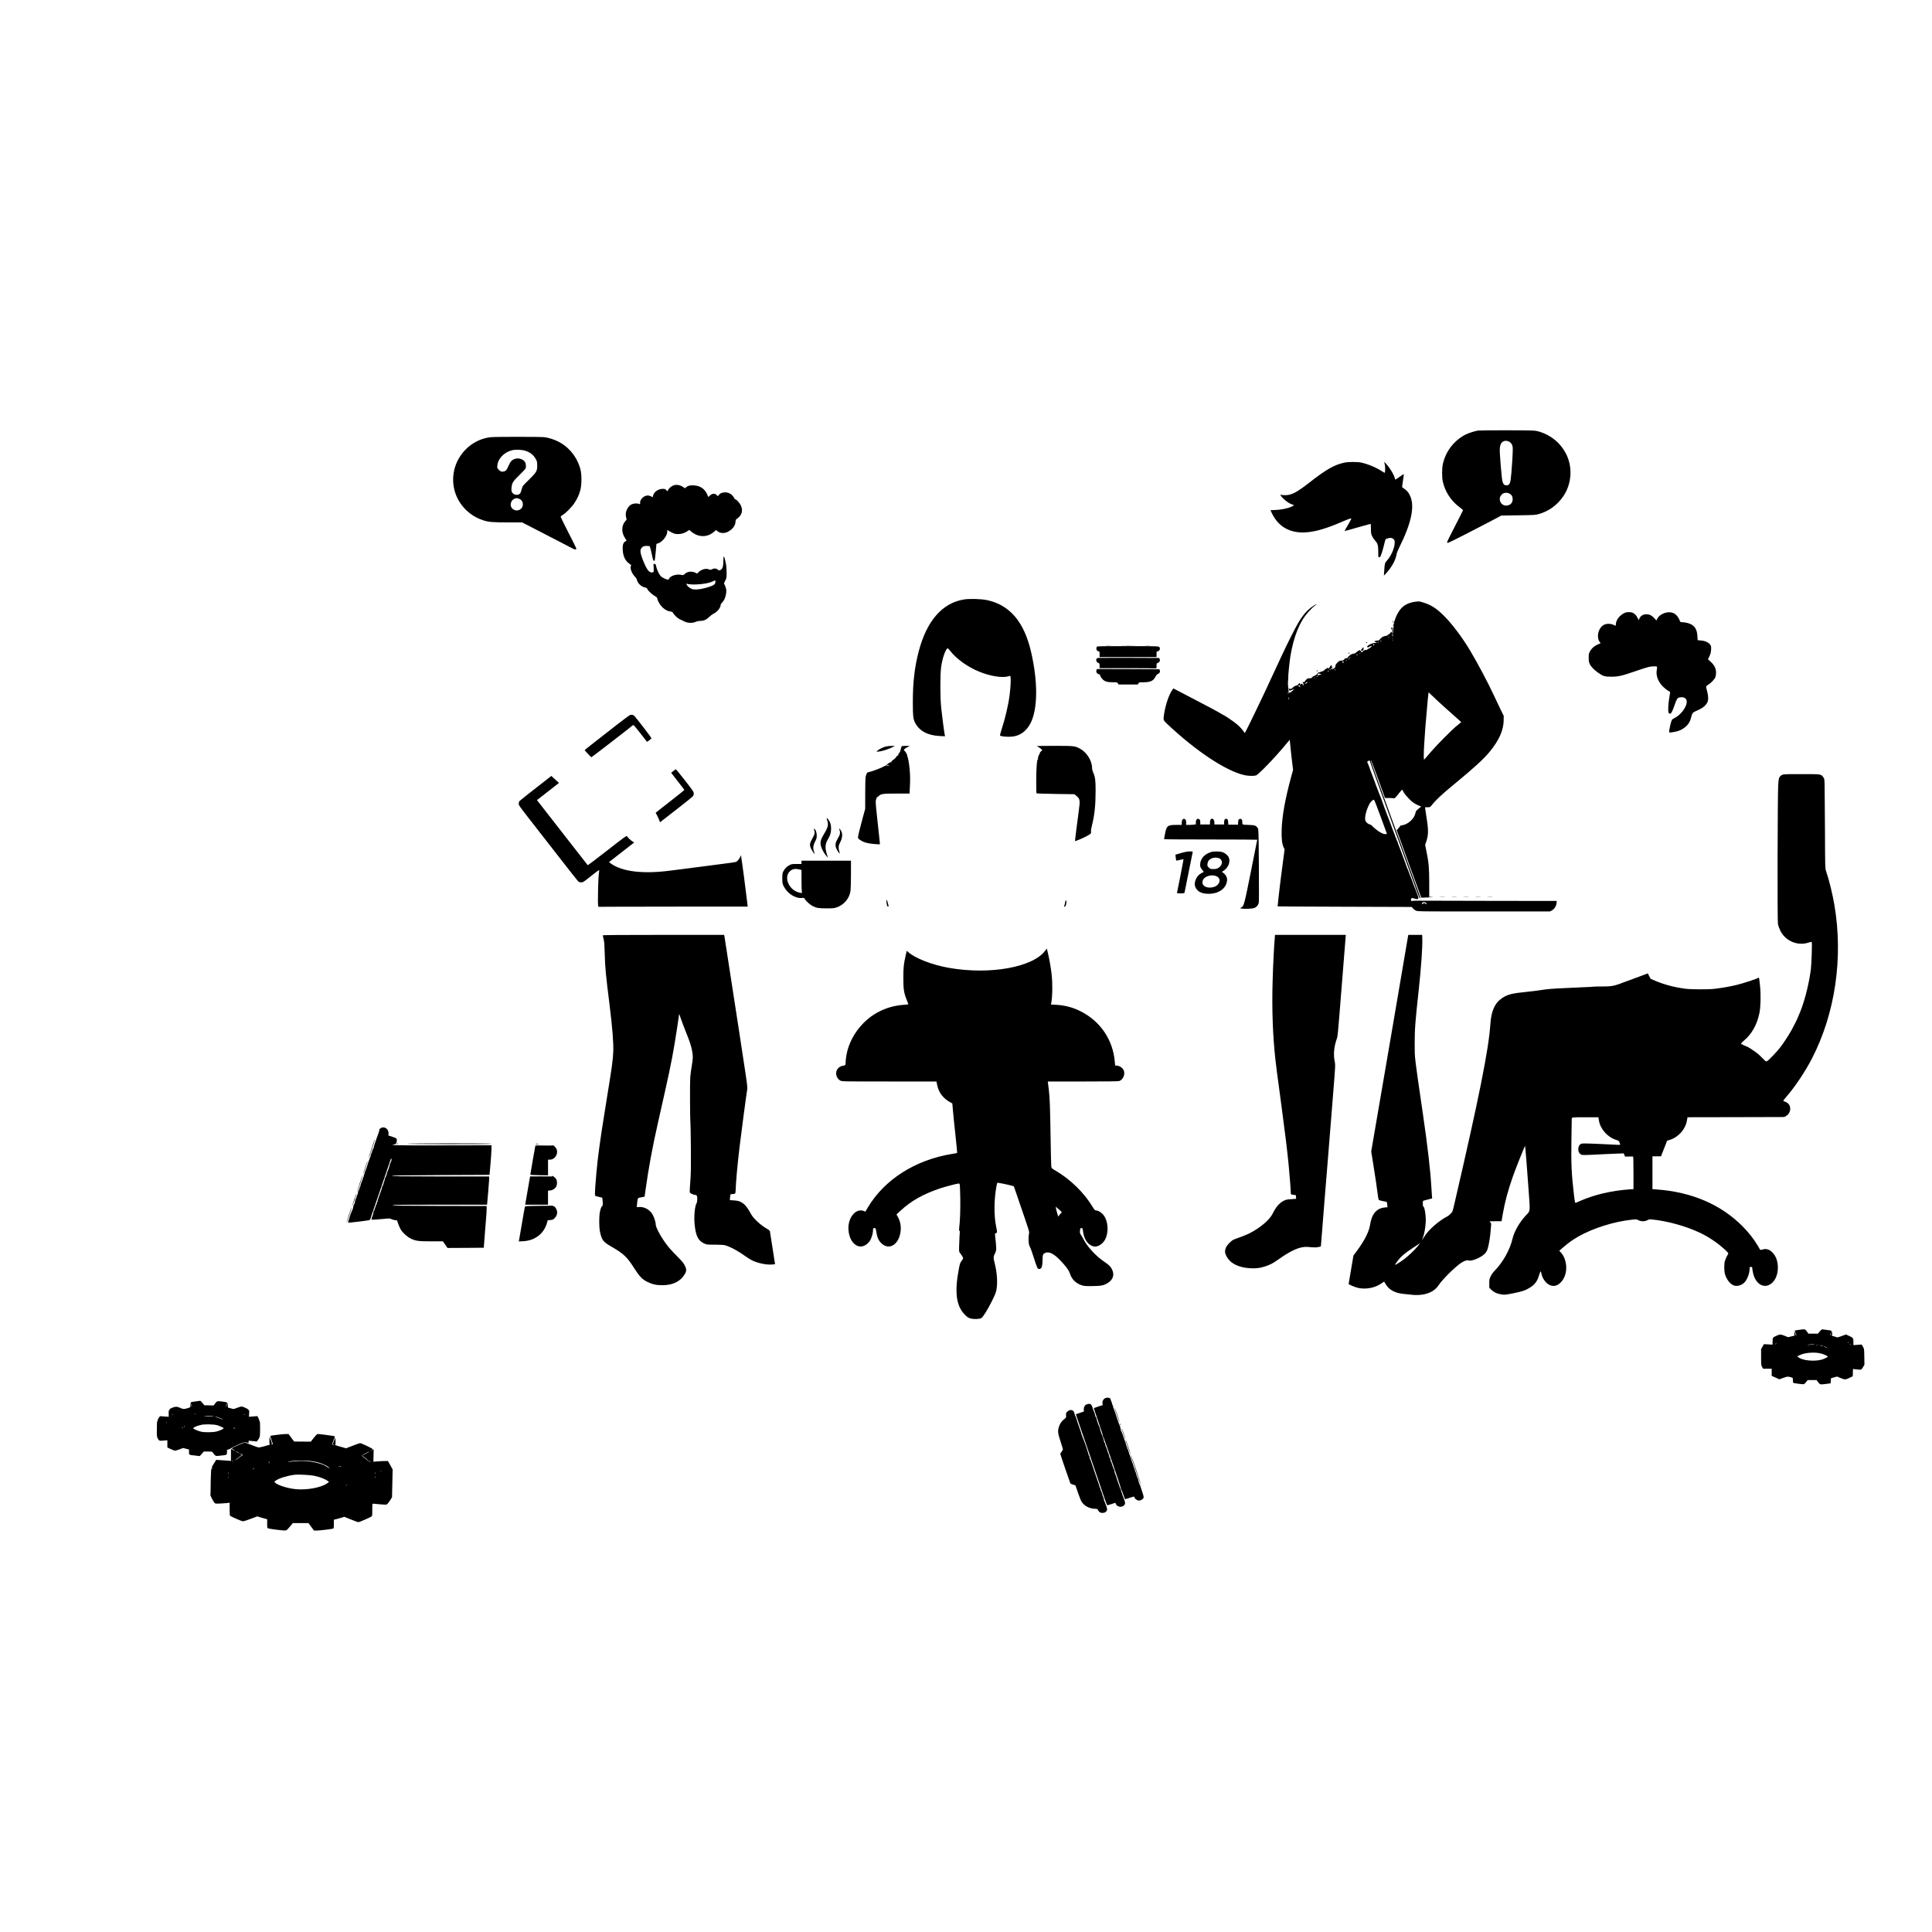 <?xml version="1.0" standalone="no"?>
<!DOCTYPE svg PUBLIC "-//W3C//DTD SVG 20010904//EN"
 "http://www.w3.org/TR/2001/REC-SVG-20010904/DTD/svg10.dtd">
<svg version="1.0" xmlns="http://www.w3.org/2000/svg"
 width="4375pt" height="4375pt" viewBox="0 0 4375 4375"
 preserveAspectRatio="xMidYMid meet">

<g transform="translate(0,4375) scale(0.1,-0.1)"
fill="#000000" stroke="none">
<path d="M33470 34000 c-71 -11 -211 -56 -275 -87 -263 -132 -455 -377 -521
-668 -23 -101 -24 -299 -2 -400 51 -227 184 -434 369 -572 49 -37 89 -71 89
-76 0 -5 -81 -166 -180 -358 -99 -191 -180 -354 -180 -363 0 -8 5 -18 10 -21
6 -4 192 87 413 201 509 262 590 305 707 368 l95 51 385 6 c360 5 390 7 465
28 227 64 419 203 554 401 187 272 217 641 77 937 -126 265 -353 454 -645 536
-73 20 -96 21 -691 23 -338 1 -640 -2 -670 -6z m682 -242 c48 -14 84 -54 99
-111 12 -44 4 -230 -26 -607 -20 -242 -35 -280 -115 -280 -47 0 -73 29 -89 98
-18 78 -63 631 -59 717 5 99 29 153 78 177 41 21 59 22 112 6z m35 -1188 c48
-29 67 -65 67 -124 0 -62 -26 -105 -78 -130 -96 -45 -202 12 -213 116 -6 53
12 93 57 132 40 33 118 36 167 6z"/>
<path d="M11115 33850 c-278 -30 -531 -187 -692 -428 -208 -311 -216 -715 -21
-1032 124 -201 317 -352 546 -424 120 -38 220 -46 566 -46 l309 0 546 -281
c300 -155 570 -295 599 -310 54 -29 82 -29 82 0 0 9 -81 173 -180 364 -98 191
-177 353 -174 360 2 6 23 23 46 36 66 37 205 178 264 267 67 100 106 186 135
295 34 122 34 357 1 478 -74 271 -255 496 -498 621 -94 48 -218 87 -314 100
-87 11 -1111 11 -1215 0z m789 -310 c114 -39 183 -97 237 -200 20 -38 24 -60
24 -135 0 -124 -15 -148 -189 -320 -143 -140 -143 -140 -161 -210 -10 -38 -25
-80 -32 -92 -32 -49 -122 -52 -168 -5 -33 32 -39 60 -31 134 10 103 34 141
176 278 70 69 133 135 139 147 18 36 13 112 -10 149 -61 99 -227 112 -310 24
-21 -22 -49 -71 -69 -120 -37 -93 -68 -120 -134 -120 -32 0 -45 7 -79 40 -39
40 -40 41 -34 101 14 157 158 303 340 345 82 18 223 11 301 -16z m-139 -1090
c50 -24 75 -65 75 -122 0 -138 -180 -188 -257 -72 -41 63 -11 163 59 197 44
22 73 21 123 -3z"/>
<path d="M30450 33275 c-231 -48 -411 -150 -796 -450 -285 -223 -402 -285
-539 -288 -38 -1 -83 2 -98 6 -25 7 -27 6 -18 -10 40 -70 179 -181 256 -204
25 -7 45 -17 45 -21 0 -5 -24 -19 -54 -32 -101 -45 -262 -75 -398 -76 -43 0
-78 -3 -78 -6 0 -3 20 -45 45 -93 149 -289 412 -430 758 -406 217 15 450 82
793 229 185 79 234 96 234 81 0 -10 -40 -84 -95 -176 -30 -50 -55 -95 -55 -99
0 -5 35 2 78 15 42 13 169 49 282 80 113 31 212 58 220 60 13 4 15 -12 15
-108 0 -101 3 -118 27 -169 15 -32 47 -79 72 -106 56 -59 67 -106 67 -264 0
-105 1 -108 23 -108 20 0 27 13 55 95 18 51 43 142 56 201 13 59 29 110 37
115 19 13 79 29 106 29 34 0 80 -27 88 -52 33 -101 -49 -329 -167 -461 -51
-57 -52 -61 -64 -247 l-6 -95 47 50 c129 138 219 301 240 437 4 24 30 90 59
148 275 551 355 928 249 1167 -38 87 -78 131 -183 200 -2 1 7 68 19 148 12 80
21 147 19 149 -2 2 -44 -25 -93 -60 -49 -35 -92 -64 -97 -64 -4 0 -11 15 -14
33 -19 85 -141 277 -223 350 l-21 19 15 -49 c14 -45 15 -185 2 -198 -3 -3 -30
11 -59 30 -128 86 -324 168 -474 200 -86 18 -286 18 -375 0z"/>
<path d="M15235 32751 c-47 -21 -103 -76 -111 -108 -6 -23 -6 -23 -34 7 -24
26 -35 30 -82 30 -100 0 -195 -66 -218 -150 l-11 -40 -37 20 c-20 11 -52 20
-71 20 -86 0 -176 -82 -176 -160 l0 -37 -34 9 c-60 17 -137 5 -184 -28 -60
-43 -107 -136 -107 -212 1 -32 6 -70 13 -86 11 -26 10 -31 -16 -59 -98 -105
-101 -264 -7 -403 17 -26 30 -47 28 -49 -2 -1 -13 -8 -26 -14 -43 -23 -62 -69
-62 -153 0 -163 52 -285 149 -351 38 -25 47 -36 41 -47 -31 -48 12 -170 87
-248 24 -25 44 -57 47 -77 14 -74 103 -155 188 -170 28 -5 39 -14 48 -36 16
-38 113 -127 172 -159 37 -19 48 -31 53 -56 11 -61 65 -152 118 -199 64 -58
115 -84 177 -92 36 -4 50 -11 58 -27 19 -43 104 -125 150 -146 26 -12 75 -36
110 -53 80 -39 179 -42 256 -9 29 14 69 22 100 22 82 0 142 26 205 88 31 31
81 67 111 82 78 38 149 131 150 195 0 11 14 34 32 50 62 58 106 200 93 297 -4
26 -17 68 -29 93 l-23 44 31 63 c30 60 31 68 30 183 0 70 -7 155 -17 205 -38
191 -57 207 -57 48 0 -120 -21 -178 -71 -198 -26 -11 -32 -10 -53 9 -34 32
-83 36 -129 12 -36 -18 -41 -18 -75 -4 -70 29 -177 -3 -241 -71 l-24 -25 -36
18 c-84 42 -187 31 -246 -27 -29 -29 -32 -29 -83 -19 -104 22 -248 -25 -272
-89 -8 -20 -14 -23 -37 -18 -48 11 -107 40 -140 68 -41 34 -95 143 -112 224
-12 56 -16 62 -39 62 l-24 0 4 -84 c3 -46 3 -88 -1 -93 -12 -19 -43 -22 -76
-9 -45 19 -94 95 -149 230 -85 209 -93 277 -36 331 26 25 40 30 93 32 34 2 68
0 75 -5 8 -5 22 -47 32 -93 10 -46 26 -119 35 -161 16 -74 33 -96 51 -67 3 6
14 92 23 192 l16 180 42 14 c96 32 203 172 203 264 0 41 0 41 23 25 12 -9 51
-31 87 -49 56 -27 75 -31 140 -31 78 0 151 25 219 74 l29 20 48 -40 c162 -134
366 -134 517 1 l42 36 38 -30 c54 -44 142 -50 219 -15 107 50 179 139 184 230
2 39 7 53 26 65 116 78 150 187 95 306 -25 56 -98 137 -123 137 -7 0 -22 17
-33 39 -39 75 -115 121 -201 121 -63 0 -108 -18 -141 -57 l-25 -30 -21 23
c-43 48 -106 43 -160 -11 -29 -29 -35 -31 -40 -17 -54 158 -160 241 -319 250
-91 5 -139 -7 -177 -42 l-25 -23 -42 28 c-77 52 -164 63 -235 30z m965 -2175
c0 -57 -31 -80 -158 -121 -126 -40 -248 -60 -326 -53 -61 5 -130 48 -160 98
l-18 32 48 -9 c150 -25 443 6 549 59 66 33 65 33 65 -6z"/>
<path d="M21828 30175 c-489 -80 -838 -478 -1021 -1165 -95 -357 -137 -714
-136 -1159 0 -319 7 -378 50 -465 92 -185 287 -291 557 -303 l123 -6 -6 24
c-11 47 -64 447 -81 614 -26 244 -26 772 -1 938 28 183 83 353 134 409 14 15
20 11 75 -58 147 -183 394 -359 653 -464 247 -101 508 -144 652 -107 l51 14 7
-45 c8 -54 -1 -212 -21 -382 -28 -226 -98 -527 -186 -799 -32 -99 -37 -125
-27 -132 22 -13 118 -24 209 -23 210 1 376 109 478 309 165 326 168 949 6
1633 -157 664 -484 1045 -991 1152 -130 28 -401 36 -525 15z"/>
<path d="M32055 30125 c-150 -22 -248 -68 -328 -155 -53 -57 -113 -167 -138
-252 -7 -27 -17 -48 -22 -48 -4 0 -6 -4 -3 -9 9 -14 -5 -71 -16 -65 -5 3 -4
-3 3 -14 10 -16 10 -26 2 -45 -6 -14 -10 -50 -9 -81 2 -37 -1 -55 -8 -53 -7 2
-10 30 -7 76 l3 72 -22 -18 c-17 -15 -18 -19 -5 -21 10 -2 15 -15 15 -43 0
-32 -3 -39 -20 -39 -11 0 -20 -7 -20 -15 0 -9 -10 -19 -23 -24 -13 -5 -29 -16
-36 -25 -7 -9 -25 -16 -39 -16 -34 0 -101 -32 -102 -47 0 -7 -7 -13 -15 -13
-8 0 -15 -4 -15 -9 0 -18 -33 -42 -48 -36 -8 3 -31 0 -50 -6 l-35 -12 34 -18
34 -18 -50 0 c-60 0 -175 -55 -175 -83 0 -11 8 -18 20 -18 11 0 20 5 20 10 0
6 9 10 20 10 11 0 20 4 20 10 0 5 7 7 15 4 11 -5 9 -11 -11 -29 -13 -12 -38
-28 -54 -35 -17 -7 -30 -16 -30 -21 0 -5 -16 -9 -36 -9 -28 0 -43 -7 -60 -27
l-24 -28 -24 28 -24 27 -33 -17 c-18 -10 -42 -28 -52 -40 -10 -13 -30 -23 -44
-23 -34 0 -102 -32 -103 -47 0 -7 -6 -13 -14 -13 -8 0 -18 -9 -21 -20 -3 -11
-9 -21 -13 -21 -4 -1 -18 -3 -31 -4 -13 -1 -33 -14 -44 -29 -15 -21 -27 -26
-63 -26 -39 0 -49 -5 -89 -46 -34 -34 -45 -53 -45 -77 -1 -26 -8 -37 -37 -55
-32 -21 -38 -22 -51 -8 -9 9 -12 19 -8 23 4 4 10 2 14 -4 5 -8 13 -9 22 -3 13
8 12 10 -2 10 -13 0 -18 8 -18 30 0 27 -2 29 -19 21 -10 -6 -27 -27 -37 -48
-13 -28 -19 -33 -22 -20 -2 10 -7 17 -10 15 -4 -2 -20 -10 -37 -18 -16 -8 -38
-25 -48 -37 -10 -13 -27 -23 -37 -23 -10 0 -31 -7 -46 -15 -16 -8 -37 -15 -46
-15 -10 0 -18 -3 -18 -7 -1 -19 -54 -66 -78 -69 -14 -1 -35 -14 -45 -28 -15
-21 -27 -26 -64 -26 -38 0 -49 -5 -79 -36 -19 -20 -34 -41 -34 -46 0 -5 -9 -6
-20 -3 -14 4 -20 2 -20 -9 0 -8 5 -18 10 -21 6 -3 10 -15 10 -26 0 -10 -4 -19
-10 -19 -5 0 -10 7 -10 15 0 24 -31 31 -46 10 -13 -18 -14 -18 -14 3 0 12 -4
22 -9 22 -12 0 -41 -29 -41 -41 0 -5 -9 -9 -19 -9 -27 0 -81 -30 -104 -57 -11
-14 -30 -23 -47 -23 -22 0 -30 5 -33 23 -2 12 -2 4 0 -18 2 -21 6 -41 7 -43 7
-6 86 21 86 30 0 4 4 8 9 8 18 0 -14 -49 -34 -52 -11 -2 -19 -10 -19 -19 1
-11 -5 -14 -22 -11 -17 3 -23 -1 -27 -19 -2 -13 -4 -4 -5 21 0 25 -5 79 -11
120 -6 42 -8 99 -4 130 4 30 6 64 5 75 -5 36 27 358 48 490 74 451 212 793
409 1008 73 80 107 113 155 148 64 48 23 33 -56 -20 -125 -84 -221 -193 -330
-376 -67 -113 -252 -480 -377 -750 -116 -248 -347 -747 -381 -820 -104 -224
-405 -845 -433 -892 l-19 -33 -42 58 c-52 69 -116 130 -216 203 -72 53 -186
129 -194 129 -2 0 -33 17 -67 38 -99 60 -301 169 -674 362 -77 40 -204 106
-282 147 l-142 74 -36 -53 c-68 -103 -135 -301 -170 -502 -27 -159 -26 -163
58 -242 655 -621 1351 -1082 1767 -1169 82 -17 198 -20 251 -5 57 16 442 417
689 718 41 50 75 90 76 89 1 -1 9 -81 18 -177 9 -97 18 -187 21 -200 2 -14 11
-88 20 -165 l16 -140 -46 -169 c-134 -494 -202 -874 -212 -1186 -6 -204 8
-321 46 -401 l21 -43 -40 -301 c-22 -165 -42 -320 -45 -345 -6 -48 -8 -68 -24
-195 -19 -150 -51 -448 -49 -450 2 -2 686 -5 1520 -8 l1518 -5 26 -32 c15 -17
44 -40 65 -50 37 -20 69 -20 1537 -20 l1499 0 44 23 c56 30 100 98 107 166 l4
49 -1503 2 c-827 1 -1564 3 -1636 4 -73 0 -133 -2 -133 -6 0 -4 -7 -5 -15 -2
-19 8 -20 48 -1 63 10 8 24 7 56 -4 92 -32 116 -16 88 58 -11 29 -32 84 -45
122 -14 39 -29 75 -33 80 -4 6 -15 35 -25 65 -9 30 -23 69 -30 85 -7 17 -27
68 -45 115 -38 104 -43 115 -65 165 -9 22 -19 47 -21 55 -3 15 -27 80 -108
295 -25 66 -46 122 -47 125 -4 13 -13 38 -27 70 -8 19 -14 38 -14 42 1 4 -7
22 -17 39 -11 17 -17 38 -14 45 3 8 0 14 -6 14 -6 0 -11 6 -11 14 0 13 -26 83
-56 153 -8 17 -14 34 -14 37 0 6 -124 335 -140 371 -11 24 -84 228 -85 235 0
3 -13 39 -29 80 -31 81 -37 97 -60 150 -8 19 -33 87 -57 150 -78 214 -90 245
-103 275 -8 17 -26 68 -42 115 -15 47 -34 95 -41 107 -18 28 -17 35 10 50 28
16 37 16 37 1 0 -6 114 -327 254 -712 140 -386 356 -982 481 -1326 124 -344
241 -665 259 -715 19 -49 55 -152 82 -227 27 -76 54 -136 59 -134 14 4 9 26
-30 131 -70 190 -191 522 -297 815 -179 496 -626 1726 -723 1990 -64 177 -68
190 -58 190 4 0 77 -191 162 -425 l154 -425 82 0 c46 0 96 -3 112 -6 27 -5 34
1 108 95 44 55 82 100 85 101 3 0 18 -26 35 -58 18 -35 65 -92 120 -148 72
-73 106 -99 174 -133 46 -22 90 -41 98 -41 9 0 -14 -23 -51 -51 -39 -30 -66
-59 -66 -70 0 -10 -10 -44 -22 -76 -40 -108 -171 -214 -283 -230 -25 -3 -45
-9 -45 -13 0 -4 -18 -28 -41 -54 l-41 -46 277 -763 c153 -419 278 -763 280
-765 1 -1 73 2 161 6 87 5 128 10 89 11 l-70 1 0 312 c0 344 -12 475 -65 730
l-28 137 24 69 c52 150 54 261 10 534 -13 84 -27 174 -30 201 l-6 47 58 0 c57
0 58 1 95 48 93 119 224 241 519 484 442 363 654 558 794 728 211 256 314 489
315 714 l1 96 -68 137 c-37 76 -103 215 -146 308 -142 306 -372 740 -545 1030
-186 312 -427 630 -614 810 -159 154 -275 227 -444 280 -97 30 -102 31 -180
20z m-515 -786 c-10 -23 -10 -23 -5 4 4 19 2 26 -5 22 -5 -3 -10 2 -10 12 0
15 2 16 15 2 12 -12 13 -21 5 -40z m-85 -19 c3 -5 1 -10 -4 -10 -6 0 -11 5
-11 10 0 6 2 10 4 10 3 0 8 -4 11 -10z m92 -42 c-3 -8 -6 -5 -6 6 -1 11 2 17
5 13 3 -3 4 -12 1 -19z m-10 -40 c-3 -8 -6 -5 -6 6 -1 11 2 17 5 13 3 -3 4
-12 1 -19z m-257 -8 c0 -5 -7 -7 -15 -4 -8 4 -15 8 -15 10 0 2 7 4 15 4 8 0
15 -4 15 -10z m-65 -30 c3 -5 1 -10 -4 -10 -6 0 -11 5 -11 10 0 6 2 10 4 10 3
0 8 -4 11 -10z m-97 -60 c-2 -6 -8 -6 -18 0 -13 9 -13 11 0 20 15 10 25 0 18
-20z m-311 -186 c-3 -3 -12 -4 -19 -1 -8 3 -5 6 6 6 11 1 17 -2 13 -5z m-67
-35 c0 -5 -4 -9 -10 -9 -5 0 -10 7 -10 16 0 8 5 12 10 9 6 -3 10 -10 10 -16z
m-160 -53 c0 -3 -4 -8 -10 -11 -5 -3 -10 -1 -10 4 0 6 5 11 10 11 6 0 10 -2
10 -4z m-20 -36 c0 -5 -7 -7 -15 -4 -8 4 -15 8 -15 10 0 2 7 4 15 4 8 0 15 -4
15 -10z m-65 -30 c3 -5 1 -10 -4 -10 -6 0 -11 5 -11 10 0 6 2 10 4 10 3 0 8
-4 11 -10z m-70 -36 c13 -5 14 -8 3 -15 -19 -13 -28 -11 -28 6 0 17 2 18 25 9z
m-295 -174 c0 -5 -4 -10 -10 -10 -5 0 -10 5 -10 10 0 6 5 10 10 10 6 0 10 -4
10 -10z m110 -10 c0 -5 -4 -10 -10 -10 -5 0 -10 5 -10 10 0 6 5 10 10 10 6 0
10 -4 10 -10z m-155 -29 c-3 -6 -11 -8 -17 -5 -6 4 -5 9 3 15 16 10 23 4 14
-10z m-171 -71 c7 -7 0 -10 -20 -10 -16 0 -35 -5 -42 -12 -9 -9 -12 -6 -12 16
0 27 2 28 32 22 18 -3 37 -11 42 -16z m-74 -50 c0 -5 -7 -7 -15 -4 -8 4 -15 8
-15 10 0 2 7 4 15 4 8 0 15 -4 15 -10z m-65 -30 c3 -5 1 -10 -4 -10 -6 0 -11
5 -11 10 0 6 2 10 4 10 3 0 8 -4 11 -10z m-171 -104 c-5 -12 -54 -41 -54 -31
0 7 43 45 52 45 4 0 5 -6 2 -14z m-161 -85 c4 -16 1 -18 -16 -12 -28 10 -34
31 -9 31 11 0 22 -8 25 -19z m-276 -173 c-2 -13 -4 -5 -4 17 -1 22 1 32 4 23
2 -10 2 -28 0 -40z m3403 -173 c58 -55 198 -181 310 -279 113 -99 206 -183
208 -186 1 -4 -35 -35 -80 -70 -109 -83 -461 -437 -617 -620 -68 -80 -130
-152 -139 -160 -29 -30 0 500 68 1230 5 58 12 132 15 165 3 33 8 75 11 94 l5
34 57 -55 c31 -29 104 -99 162 -153z m-3378 66 c2 -17 1 -28 -4 -25 -8 5 -12
54 -4 54 2 0 6 -13 8 -29z m2074 -2679 l142 -387 -34 -3 c-50 -5 -146 46 -236
124 -43 37 -78 70 -78 74 0 4 -12 11 -27 15 -51 12 -100 52 -113 91 -23 68 12
221 83 364 30 61 80 110 111 110 6 0 75 -174 152 -388z m1028 -1951 c10 -11
13 -22 8 -25 -5 -3 -15 1 -22 9 -16 20 -39 19 -62 -2 -17 -15 -18 -15 -18 5 0
35 66 45 94 13z"/>
<path d="M36805 29877 c-120 -47 -215 -166 -215 -269 0 -15 -2 -28 -4 -28 -2
0 -25 10 -52 22 -66 29 -154 29 -211 0 -135 -70 -183 -293 -87 -403 13 -14 9
-18 -33 -34 -90 -34 -161 -94 -201 -170 -23 -44 -27 -61 -26 -140 0 -71 5
-100 22 -138 28 -62 93 -130 189 -199 115 -81 153 -93 303 -92 154 0 244 21
550 127 118 41 245 82 283 91 72 18 184 23 198 9 5 -5 4 -36 -3 -71 -24 -128
28 -269 141 -381 36 -36 87 -77 114 -91 26 -14 47 -30 47 -36 0 -7 -9 -65 -20
-131 -22 -126 -30 -280 -17 -325 5 -21 14 -28 32 -28 30 0 51 38 102 183 47
138 68 174 106 181 83 17 139 1 162 -45 53 -102 -91 -331 -262 -417 -56 -29
-63 -36 -77 -80 -9 -26 -22 -79 -30 -117 -7 -39 -15 -74 -16 -80 -1 -5 -2 -20
-1 -33 1 -22 4 -23 49 -17 125 16 196 39 267 86 107 72 155 142 185 269 16 72
30 93 77 115 21 10 71 33 111 52 82 39 140 91 173 155 29 56 27 146 -5 261
-14 48 -23 94 -20 102 3 8 27 28 54 45 62 40 135 117 154 165 9 21 16 66 16
105 0 91 -39 169 -122 245 l-61 55 34 72 c26 58 34 89 37 148 3 65 1 79 -20
110 -34 51 -115 88 -209 96 l-76 7 -5 91 c-9 177 -78 264 -238 302 -30 7 -76
13 -102 14 -46 0 -47 1 -64 46 -26 67 -67 119 -121 151 -118 69 -320 6 -384
-119 l-20 -39 -47 52 c-55 61 -109 88 -175 89 -81 0 -142 -38 -167 -105 l-11
-30 -25 50 c-32 62 -59 92 -106 116 -42 22 -126 24 -173 6z"/>
<path d="M31531 29690 c0 -8 4 -22 9 -30 12 -18 12 -2 0 25 -6 13 -9 15 -9 5z"/>
<path d="M30935 29200 c-3 -5 1 -10 9 -10 9 0 16 5 16 10 0 6 -4 10 -9 10 -6
0 -13 -4 -16 -10z"/>
<path d="M25043 29133 c31 -2 83 -2 115 0 31 2 5 3 -58 3 -63 0 -89 -1 -57 -3z"/>
<path d="M25418 29133 c72 -2 192 -2 265 0 72 1 13 3 -133 3 -146 0 -205 -2
-132 -3z"/>
<path d="M25938 29133 c28 -2 76 -2 105 0 28 2 5 3 -53 3 -58 0 -81 -1 -52 -3z"/>
<path d="M24842 29107 c-29 -35 -13 -95 28 -104 30 -5 30 -7 30 -69 l0 -64
645 0 645 0 0 65 c0 56 2 65 18 65 48 0 77 65 44 98 -19 19 -40 19 -710 20
-531 1 -692 -2 -700 -11z"/>
<path d="M30848 29066 c-31 -32 -36 -56 -12 -56 25 0 46 28 42 57 l-3 28 -27
-29z"/>
<path d="M30535 28960 c-3 -5 1 -10 9 -10 9 0 16 5 16 10 0 6 -4 10 -9 10 -6
0 -13 -4 -16 -10z"/>
<path d="M24882 28852 c-33 -2 -45 -8 -53 -25 -15 -33 5 -76 41 -88 28 -10 30
-14 30 -65 l0 -54 629 0 c346 0 636 -3 645 -6 14 -5 16 3 16 54 0 58 1 60 30
71 37 12 56 54 41 88 -6 13 -14 23 -18 23 -172 3 -1331 4 -1361 2z"/>
<path d="M24830 28574 c-14 -37 7 -77 47 -88 24 -8 34 -17 39 -39 3 -17 24
-49 46 -73 52 -56 109 -74 239 -74 92 0 97 -1 113 -25 l16 -25 219 0 218 0 13
25 c13 24 17 25 110 25 160 0 230 32 275 125 18 35 34 55 47 57 12 2 30 15 41
30 17 23 19 33 11 55 l-9 28 -708 3 -707 2 -10 -26z"/>
<path d="M29815 28560 c-3 -5 1 -10 9 -10 9 0 16 5 16 10 0 6 -4 10 -9 10 -6
0 -13 -4 -16 -10z"/>
<path d="M14270 27560 c-14 -4 -151 -105 -305 -225 -613 -478 -725 -566 -725
-572 0 -7 140 -157 151 -161 6 -2 853 651 940 725 15 12 33 -7 169 -181 l152
-195 45 31 c24 18 48 37 53 43 7 8 -49 88 -176 251 -102 131 -195 249 -207
260 -26 26 -62 35 -97 24z"/>
<path d="M20057 26845 c-61 -17 -143 -57 -182 -89 l-30 -25 28 -1 c77 -1 241
49 352 108 l40 21 -80 0 c-44 -1 -102 -7 -128 -14z"/>
<path d="M20416 26848 c-2 -7 -10 -33 -17 -58 -7 -25 -13 -49 -14 -55 0 -5 -6
-14 -13 -18 -7 -5 -10 -12 -7 -17 3 -4 -2 -11 -11 -14 -9 -3 -14 -13 -11 -20
3 -8 -2 -20 -11 -28 -15 -12 -16 -11 -3 7 7 11 -1 4 -18 -15 -17 -19 -31 -37
-31 -41 0 -4 -23 -24 -51 -44 -37 -27 -49 -41 -44 -53 5 -13 3 -14 -6 -5 -9 9
-21 5 -54 -20 -24 -18 -51 -38 -61 -45 -11 -7 -13 -10 -5 -6 9 5 12 3 7 -5 -4
-6 -12 -9 -17 -5 -5 3 -15 1 -22 -4 -28 -22 -206 -95 -295 -120 l-97 -28 -20
-50 c-19 -46 -20 -74 -22 -410 l-1 -362 -56 -203 c-71 -262 -106 -407 -106
-441 0 -22 10 -35 53 -62 78 -52 164 -76 309 -88 71 -6 130 -9 132 -7 3 2 -2
56 -9 119 -7 63 -16 147 -20 185 -3 39 -20 191 -36 338 -33 306 -35 347 -14
386 8 16 11 32 7 36 -4 5 -2 5 4 2 6 -3 24 7 40 24 50 53 95 59 414 59 l287 0
6 122 c10 171 9 281 -3 421 -12 131 -37 275 -51 293 -5 6 -7 13 -4 16 9 9 -36
98 -56 111 -37 23 -19 48 66 91 l50 25 -93 1 c-66 0 -94 -4 -96 -12z m-281
-430 c5 4 5 2 2 -4 -3 -6 -16 -10 -29 -8 -31 3 -30 3 -23 14 4 7 12 7 24 0 10
-5 22 -6 26 -2z"/>
<path d="M23480 26855 c0 -2 17 -13 38 -24 20 -10 48 -31 61 -45 l24 -25 -31
-26 c-18 -15 -29 -32 -25 -40 3 -8 0 -15 -7 -15 -7 0 -10 -7 -6 -16 3 -8 2
-13 -3 -10 -11 7 -34 -81 -25 -96 4 -6 3 -8 -3 -5 -21 13 -38 -203 -38 -485 0
-152 3 -280 7 -283 4 -4 198 -10 432 -14 l424 -6 39 -31 c90 -73 96 -102 63
-337 -36 -260 -90 -691 -86 -694 6 -6 180 68 256 108 103 56 113 66 106 108
-3 21 4 72 19 130 62 246 85 465 85 806 0 229 -11 306 -55 402 -15 34 -25 74
-25 102 -1 164 -122 357 -275 438 -119 62 -128 63 -572 63 -222 0 -403 -2
-403 -5z"/>
<path d="M15270 26308 c-14 -11 -36 -29 -48 -39 l-24 -18 148 -191 c82 -104
150 -193 151 -197 1 -5 -131 -111 -294 -238 -163 -126 -310 -242 -326 -256
l-30 -25 25 -45 c14 -24 36 -72 50 -107 l25 -62 74 58 c41 32 200 156 354 276
154 120 292 231 308 247 20 22 27 39 27 70 0 37 -15 60 -197 294 -109 140
-202 254 -208 254 -5 0 -21 -9 -35 -21z"/>
<path d="M40349 26199 c-63 -37 -73 -66 -82 -234 -14 -257 -20 -3071 -6 -3140
6 -33 29 -98 52 -145 111 -235 391 -357 637 -276 61 19 73 21 77 8 11 -26 -6
-506 -21 -622 -49 -367 -160 -784 -276 -1037 -11 -24 -20 -45 -20 -48 0 -10
-98 -207 -145 -290 -69 -121 -173 -280 -248 -379 -71 -94 -264 -296 -301 -315
-24 -13 -28 -11 -98 60 -92 94 -128 124 -203 173 -33 22 -62 42 -65 45 -3 3
-18 13 -35 21 -16 8 -33 19 -37 25 -4 5 -8 6 -8 2 0 -5 -15 1 -33 12 -19 11
-36 18 -39 16 -3 -3 -11 1 -18 10 -7 8 -20 15 -30 15 -41 0 -26 29 42 86 177
148 295 357 350 623 29 141 35 412 14 616 -20 190 -22 200 -41 182 -20 -20
-330 -122 -491 -161 -155 -38 -330 -68 -499 -88 -140 -16 -520 -15 -650 1
-242 30 -482 92 -684 178 l-113 48 -32 61 -31 62 -105 -40 c-135 -51 -183 -69
-305 -113 -55 -20 -154 -57 -220 -81 -143 -54 -209 -63 -430 -63 -91 0 -169
-2 -173 -4 -4 -3 -90 -8 -192 -11 -102 -4 -207 -9 -235 -11 -27 -2 -122 -7
-210 -10 -258 -10 -429 -24 -548 -45 -62 -10 -206 -29 -321 -40 -336 -33 -438
-59 -560 -141 -166 -111 -247 -292 -267 -594 -36 -561 -256 -1662 -818 -4083
-37 -159 -39 -165 -81 -206 -23 -24 -54 -50 -68 -57 -199 -101 -443 -316 -531
-467 -23 -39 -44 -72 -46 -72 -2 0 7 29 21 65 27 73 49 196 59 325 11 143 -24
370 -56 370 -5 0 -9 29 -9 64 0 61 1 64 28 70 15 4 62 16 105 28 l78 20 -5 67
c-3 36 -8 111 -11 166 -23 405 -86 947 -196 1700 -191 1306 -183 1238 -183
1550 -1 344 10 498 94 1265 52 477 85 956 78 1137 l-3 83 -157 0 -156 0 -6
-27 c-3 -16 -39 -226 -80 -468 -78 -457 -159 -932 -252 -1480 -60 -353 -87
-512 -198 -1155 -42 -239 -127 -737 -190 -1106 l-115 -671 39 -239 c40 -240
103 -665 116 -782 4 -35 12 -69 19 -76 7 -6 49 -18 94 -26 45 -7 84 -16 85
-19 2 -3 7 -31 10 -62 l7 -56 -59 -6 c-190 -17 -299 -145 -337 -395 -23 -153
-127 -358 -296 -586 l-80 -107 -54 -319 c-30 -175 -55 -321 -55 -325 0 -13
150 -76 215 -90 178 -38 378 0 525 100 l64 43 29 -49 c76 -134 211 -210 407
-229 52 -5 142 -14 199 -21 170 -18 334 10 448 77 65 38 110 80 155 147 88
130 366 405 502 497 74 50 139 71 177 57 59 -23 260 58 347 139 42 39 58 63
77 117 27 74 60 270 70 412 3 50 8 109 11 132 3 34 0 47 -16 63 -11 11 -20 21
-20 23 0 1 61 2 136 2 l137 0 27 160 c46 267 119 541 225 841 78 222 279 722
282 704 6 -33 46 -542 77 -980 39 -535 45 -480 -66 -600 -142 -153 -260 -361
-298 -525 -58 -247 -217 -532 -403 -720 -35 -36 -71 -86 -90 -125 -29 -59 -32
-74 -32 -162 l0 -97 43 -44 c58 -59 135 -95 231 -109 75 -11 88 -10 266 25
202 40 285 68 381 129 101 63 162 140 194 243 23 75 43 125 50 125 4 0 11 -19
14 -43 16 -104 95 -220 178 -261 91 -45 173 -31 253 45 111 105 158 285 120
462 -19 92 -55 166 -104 220 l-41 44 86 74 c131 113 222 177 352 251 328 186
801 335 1204 378 102 11 107 11 149 -11 61 -32 150 -32 203 -1 34 20 47 22
105 17 348 -34 767 -150 1086 -301 204 -96 415 -240 570 -386 77 -73 79 -77
66 -100 -28 -44 -59 -114 -72 -159 -17 -59 -17 -211 0 -279 30 -120 111 -230
196 -266 79 -33 190 -1 255 72 61 70 110 202 110 298 0 44 1 46 30 46 25 0 30
-4 30 -25 0 -14 7 -60 16 -102 48 -234 213 -357 372 -277 118 59 192 209 192
389 0 136 -39 252 -111 330 -74 81 -150 107 -234 80 -40 -12 -52 -12 -58 -3
-4 7 -31 52 -59 101 -84 142 -204 293 -343 433 -489 490 -1148 772 -1942 829
l-93 7 0 372 0 371 97 0 97 0 31 80 c18 44 49 123 69 176 l37 97 69 22 c192
62 349 241 381 436 l13 74 1095 2 1096 3 44 25 c78 44 113 149 77 234 -16 38
-67 81 -109 91 -15 4 -30 11 -33 16 -3 5 27 46 67 91 203 234 424 565 581 868
528 1023 712 2284 508 3480 -44 255 -120 565 -189 766 -20 57 -21 85 -24 919
-2 473 -6 930 -8 1016 -4 152 -5 156 -32 192 -52 68 -41 67 -494 67 -395 0
-409 -1 -444 -21z m-4142 -7820 c30 -192 192 -378 383 -439 63 -20 70 -25 84
-61 9 -22 16 -44 16 -49 0 -5 -24 -7 -52 -5 -29 3 -222 12 -429 21 -346 14
-379 14 -408 0 -40 -21 -61 -63 -61 -121 0 -54 21 -95 61 -119 29 -17 59 -16
549 9 52 2 168 8 257 11 l162 6 15 -36 16 -37 82 1 c46 1 89 1 96 1 9 -1 12
-82 12 -370 l0 -369 -97 -6 c-408 -29 -800 -122 -1124 -267 -48 -22 -91 -39
-96 -39 -6 0 -20 82 -31 183 -56 475 -66 704 -57 1257 4 245 7 452 7 460 -1
40 -3 40 305 40 l299 0 11 -71z m-4097 -2843 c-63 -81 -213 -224 -310 -297
-91 -68 -210 -142 -210 -130 0 14 88 129 133 174 67 66 124 110 283 216 82 55
150 100 152 100 1 1 -20 -28 -48 -63z"/>
<path d="M12305 26038 c-99 -77 -256 -200 -350 -273 -93 -73 -178 -142 -189
-153 -11 -13 -19 -38 -20 -60 0 -36 19 -64 284 -403 156 -200 450 -578 654
-839 203 -261 383 -490 399 -507 26 -28 38 -33 76 -33 49 0 34 -10 319 216 46
36 86 63 89 60 3 -3 0 -45 -7 -93 -14 -97 -26 -628 -16 -696 l6 -42 333 2
c182 1 943 2 1690 3 l1358 0 -6 58 c-31 273 -121 959 -141 1071 l-6 35 -17
-40 c-24 -52 -64 -99 -98 -113 -16 -6 -332 -49 -703 -96 -371 -47 -722 -92
-780 -100 -609 -81 -1088 -25 -1343 158 l-47 34 285 222 286 223 -43 27 c-41
26 -91 74 -120 114 -12 16 -52 -13 -448 -322 -239 -187 -438 -337 -441 -333
-3 4 -263 337 -578 740 l-571 733 28 23 c15 12 127 100 249 194 l221 173 -51
46 c-29 26 -68 62 -87 79 l-35 33 -180 -141z"/>
<path d="M18731 25175 c35 -99 21 -157 -70 -308 -60 -100 -81 -154 -81 -211 1
-78 57 -198 135 -291 l34 -40 -23 75 c-49 154 -42 240 29 356 47 79 65 142 65
233 -1 84 -15 133 -55 191 -42 61 -56 58 -34 -5z"/>
<path d="M26776 25188 c-9 -13 -16 -43 -16 -70 l0 -48 -125 0 c-196 0 -218
-18 -254 -206 -12 -61 -21 -114 -21 -117 0 -4 475 -7 1055 -7 580 0 1055 -3
1055 -6 0 -3 -65 -329 -144 -724 -154 -767 -158 -779 -222 -813 l-27 -14 36
-7 c72 -13 249 -5 292 13 56 24 92 71 101 128 4 25 4 409 1 852 -6 764 -7 806
-25 830 -44 59 -63 66 -210 71 -152 6 -139 -3 -141 83 -1 45 -33 67 -69 48
-17 -9 -22 -23 -24 -69 l-3 -57 -110 0 -110 0 -3 55 c-2 37 -8 59 -19 68 -41
30 -73 0 -73 -69 l0 -49 -110 0 -110 0 0 43 c0 48 -22 87 -50 87 -33 0 -50
-28 -50 -81 l0 -49 -110 0 -110 0 0 48 c0 35 -5 54 -18 65 -42 38 -82 5 -82
-65 l0 -45 -46 -7 c-26 -3 -75 -6 -110 -6 l-64 0 0 53 c0 40 -5 58 -18 70 -25
23 -48 21 -66 -5z"/>
<path d="M18436 24953 c23 -54 13 -101 -41 -192 -52 -90 -62 -129 -46 -188 11
-39 89 -168 97 -160 2 2 -3 24 -12 48 -28 78 -21 146 22 229 34 64 39 83 39
139 0 71 -23 134 -56 151 -17 10 -17 8 -3 -27z"/>
<path d="M19004 24975 c31 -79 24 -122 -39 -226 -46 -75 -56 -138 -31 -203 17
-45 74 -131 81 -124 3 2 -2 26 -10 53 -24 79 -19 125 21 202 48 89 58 187 26
249 -23 45 -62 85 -48 49z"/>
<path d="M26741 24432 l-123 -36 6 -65 c4 -36 9 -67 11 -69 2 -3 40 4 85 16
66 16 80 17 80 6 0 -15 -137 -717 -146 -746 -5 -16 3 -18 80 -18 72 0 85 3 90
18 3 9 44 213 91 452 48 239 89 445 92 458 5 21 3 22 -68 21 -53 -1 -110 -12
-198 -37z"/>
<path d="M27425 24456 c-136 -43 -223 -129 -244 -243 -13 -66 0 -113 46 -164
20 -22 34 -41 32 -43 -2 -2 -22 -13 -44 -24 -22 -12 -49 -29 -61 -39 -69 -59
-114 -179 -95 -251 33 -121 137 -182 310 -182 228 0 393 117 417 293 10 72
-24 139 -95 189 l-22 16 33 20 c113 70 168 210 122 308 -24 50 -86 101 -145
118 -63 19 -198 20 -254 2z m179 -140 c96 -40 85 -164 -19 -223 -31 -17 -56
-23 -108 -23 -66 0 -71 2 -104 35 -33 33 -35 39 -30 81 6 58 31 93 87 122 51
26 124 29 174 8z m-53 -410 c113 -54 74 -200 -63 -241 -172 -51 -307 41 -243
165 44 85 205 125 306 76z"/>
<path d="M18150 24223 l0 -38 -112 0 c-106 0 -116 -2 -166 -29 -60 -33 -101
-76 -134 -139 -20 -37 -23 -56 -23 -157 1 -103 3 -121 27 -170 79 -167 262
-289 412 -274 53 5 54 4 75 -30 32 -52 124 -131 185 -160 81 -39 127 -45 304
-46 139 0 172 3 224 21 172 58 295 205 318 379 5 41 10 211 10 378 l0 302
-560 0 -560 0 0 -37z m-37 -164 l37 -10 0 -228 c0 -126 3 -243 7 -261 l6 -33
-44 7 c-251 39 -392 366 -216 500 55 42 112 49 210 25z"/>
<path d="M32608 23433 c28 -2 76 -2 105 0 28 2 5 3 -53 3 -58 0 -81 -1 -52 -3z"/>
<path d="M32878 23433 c28 -2 76 -2 105 0 28 2 5 3 -53 3 -58 0 -81 -1 -52 -3z"/>
<path d="M33148 23433 c28 -2 76 -2 105 0 28 2 5 3 -53 3 -58 0 -81 -1 -52 -3z"/>
<path d="M33418 23433 c28 -2 76 -2 105 0 28 2 5 3 -53 3 -58 0 -81 -1 -52 -3z"/>
<path d="M33688 23433 c28 -2 76 -2 105 0 28 2 5 3 -53 3 -58 0 -81 -1 -52 -3z"/>
<path d="M20072 23354 c-1 -16 4 -53 9 -81 8 -40 15 -53 28 -53 16 0 16 4 1
63 -8 34 -21 71 -27 81 -9 17 -11 16 -11 -10z"/>
<path d="M24142 23368 c-1 -10 -6 -18 -12 -18 -5 0 -10 -14 -10 -30 0 -17 -7
-46 -14 -65 -14 -33 -14 -35 4 -35 24 0 43 62 37 123 -2 23 -4 34 -5 25z"/>
<path d="M13650 22569 c0 -6 9 -45 19 -87 15 -61 20 -130 25 -327 7 -297 23
-477 107 -1139 66 -530 95 -886 86 -1086 -8 -190 -31 -355 -143 -1039 -101
-620 -153 -963 -189 -1251 -9 -69 -18 -141 -20 -160 -15 -112 -46 -455 -56
-615 -9 -142 -9 -189 0 -194 6 -4 45 -15 85 -25 l73 -17 7 -46 c9 -68 7 -143
-4 -143 -17 0 -41 -59 -56 -138 -20 -104 -19 -337 2 -439 39 -191 72 -235 246
-335 287 -166 366 -239 519 -480 127 -201 193 -270 311 -327 115 -56 199 -74
338 -74 235 0 409 85 505 247 44 74 44 111 4 195 -24 52 -59 95 -172 210 -161
165 -180 187 -258 291 -113 151 -229 368 -229 427 0 46 -28 143 -61 210 -59
121 -190 200 -319 191 l-51 -3 6 55 c18 170 5 150 111 170 l61 12 17 122 c74
533 153 962 291 1576 35 157 104 465 154 685 144 643 193 903 276 1450 25 164
45 302 45 305 1 3 16 -40 34 -95 18 -55 69 -190 113 -300 95 -236 128 -336
148 -452 20 -116 19 -159 -10 -331 -14 -81 -29 -194 -34 -252 -9 -100 -6 -950
4 -1035 3 -22 7 -276 10 -565 3 -400 1 -573 -10 -725 -22 -301 -22 -285 5
-305 25 -19 85 -40 113 -40 9 0 21 -9 27 -19 16 -30 12 -138 -5 -165 -40 -61
-63 -297 -46 -475 25 -263 80 -375 213 -437 62 -29 66 -29 248 -29 117 -1 201
-5 228 -13 126 -37 299 -131 467 -252 44 -31 107 -71 140 -88 135 -67 336
-109 464 -96 l63 7 -6 31 c-3 17 -28 180 -56 361 -28 182 -53 340 -55 352 -3
13 -26 34 -60 53 -153 87 -320 243 -372 345 -47 93 -114 186 -160 223 -72 56
-117 72 -219 79 l-97 6 6 65 c4 36 8 66 9 68 2 1 23 3 48 5 25 1 50 6 56 11 6
5 12 39 13 76 3 163 40 569 87 967 34 288 153 1185 174 1311 9 55 2 114 -80
645 -49 321 -96 629 -104 684 -9 55 -70 451 -136 880 -66 429 -136 884 -156
1010 -19 127 -37 242 -40 258 l-6 27 -1374 0 c-980 0 -1374 -3 -1374 -11z"/>
<path d="M28866 22498 c-20 -250 -37 -601 -48 -976 -18 -617 4 -1227 62 -1752
22 -199 32 -271 139 -1065 79 -589 131 -1014 161 -1320 21 -207 50 -590 50
-651 0 -31 2 -32 58 -40 l57 -9 3 -41 3 -41 -111 -8 c-93 -6 -119 -11 -169
-36 -97 -48 -182 -146 -247 -283 -70 -148 -288 -333 -539 -459 -49 -24 -152
-66 -229 -93 -127 -43 -144 -52 -198 -102 -72 -68 -107 -124 -115 -190 -5 -43
-1 -60 25 -117 79 -168 268 -268 537 -284 126 -8 217 2 324 35 123 38 194 74
322 165 231 164 399 250 539 275 59 10 98 11 187 2 87 -8 126 -8 172 2 l60 12
6 52 c3 28 19 227 35 441 17 215 37 469 45 565 9 96 33 400 55 675 22 275 49
610 60 745 10 135 44 557 75 939 56 692 56 694 39 775 -32 154 -17 328 43 499
26 77 24 53 102 1032 39 476 35 438 71 890 17 209 31 395 33 413 l3 32 -802 0
-802 0 -6 -82z"/>
<path d="M23668 22221 c-280 -375 -1245 -549 -2168 -390 -392 68 -782 219
-941 366 l-26 23 -21 -92 c-49 -213 -56 -284 -56 -523 0 -260 12 -337 79 -504
19 -49 35 -91 35 -93 0 -3 -46 -8 -102 -12 -350 -23 -669 -166 -913 -411 -204
-205 -343 -467 -389 -735 -9 -51 -16 -114 -16 -139 0 -78 -6 -88 -56 -94 -100
-11 -173 -100 -159 -196 9 -61 46 -116 95 -141 39 -20 55 -20 1107 -20 l1068
0 17 -79 c35 -173 135 -304 298 -393 l45 -25 13 -149 c7 -82 32 -333 57 -559
24 -225 42 -411 40 -413 -2 -3 -57 -13 -121 -23 -827 -135 -1526 -580 -1901
-1210 l-57 -96 -33 13 c-180 76 -367 -149 -350 -421 12 -194 102 -341 230
-376 92 -25 202 32 263 136 33 56 64 167 64 227 0 46 1 48 30 48 26 0 30 -4
35 -37 28 -179 56 -245 134 -316 159 -142 357 -38 415 220 30 133 13 267 -48
379 l-35 63 82 77 c250 233 530 390 927 521 108 35 371 103 401 103 10 0 19
-11 23 -25 3 -13 8 -149 11 -302 5 -256 -5 -522 -24 -679 -6 -50 -5 -64 6 -64
9 0 11 -11 7 -42 -3 -24 -8 -131 -12 -238 -7 -187 -6 -195 14 -220 39 -48 74
-105 74 -122 0 -9 -16 -38 -36 -63 -31 -41 -39 -63 -60 -174 -102 -532 -62
-845 136 -1043 55 -55 76 -69 125 -83 73 -22 210 -17 248 8 41 27 141 187 238
383 72 145 93 197 104 260 29 162 13 393 -41 600 -31 121 -30 149 6 220 38 75
38 96 5 392 -6 52 -5 62 7 62 9 0 21 7 28 15 11 13 8 40 -15 153 -49 244 -45
610 10 901 8 41 17 76 19 78 5 6 232 -40 317 -64 l57 -15 102 -297 c275 -803
251 -723 239 -788 -6 -32 -9 -98 -7 -148 4 -72 10 -101 32 -144 16 -30 55
-140 88 -245 33 -105 67 -204 77 -221 21 -36 50 -42 81 -17 27 22 38 82 39
215 1 89 9 111 51 132 81 42 189 -4 325 -140 132 -131 221 -249 244 -325 40
-128 130 -218 262 -263 57 -19 83 -21 242 -20 194 2 255 13 337 61 130 74 172
187 116 307 -35 75 -68 108 -185 187 -186 126 -379 336 -467 508 -15 30 -40
73 -55 96 -25 37 -27 47 -22 97 5 53 7 57 32 57 26 0 27 -3 38 -86 24 -176
117 -303 241 -329 87 -18 198 49 255 152 76 140 77 355 3 501 -44 87 -139 161
-208 162 -23 0 -34 13 -79 86 -192 319 -503 621 -842 819 -84 49 -85 51 -91
95 -3 25 -11 340 -16 700 -10 635 -19 878 -41 1045 -5 44 -12 101 -16 128 l-6
47 796 0 c539 0 805 3 824 11 85 32 135 148 102 236 -22 60 -99 113 -163 113
l-34 0 -7 83 c-41 500 -326 921 -775 1147 -177 89 -355 136 -557 147 l-114 6
5 26 c30 145 34 450 10 659 -17 152 -52 348 -86 490 l-23 93 -37 -50z m361
-5905 c14 -14 19 -26 13 -26 -6 0 -26 -20 -45 -45 l-34 -44 -22 73 c-12 40
-25 91 -28 112 l-6 39 49 -42 c27 -22 60 -53 73 -67z"/>
<path d="M8621 18201 c-11 -11 -22 -17 -25 -13 -3 3 -6 -5 -5 -19 1 -23 -17
-80 -65 -204 -28 -71 -66 -195 -66 -212 0 -7 -3 -13 -8 -13 -4 0 -16 -29 -26
-65 -10 -36 -22 -65 -27 -65 -5 0 -6 -6 -3 -14 3 -8 -1 -28 -10 -44 -15 -28
-74 -200 -81 -233 -2 -8 -11 -33 -21 -55 -9 -21 -19 -48 -21 -59 -2 -11 -10
-36 -18 -56 -7 -20 -11 -39 -8 -43 4 -3 1 -6 -6 -6 -7 0 -11 -6 -8 -14 3 -7
-1 -23 -9 -35 -8 -11 -12 -21 -8 -21 3 0 2 -6 -3 -12 -11 -15 -48 -130 -45
-140 1 -5 -2 -8 -6 -8 -4 0 -8 -9 -9 -19 -1 -11 -11 -38 -22 -62 -24 -48 -25
-52 -12 -45 5 4 0 -12 -11 -35 -11 -23 -21 -49 -23 -58 -7 -38 -11 -46 -23
-60 -7 -7 -11 -20 -8 -27 3 -7 1 -16 -5 -20 -5 -3 -7 -14 -4 -25 4 -11 2 -19
-5 -19 -6 0 -8 -4 -5 -10 3 -5 2 -10 -3 -10 -8 0 -21 -40 -27 -85 -3 -15 -14
-45 -36 -90 -26 -56 -82 -235 -75 -242 5 -5 361 36 463 54 17 2 33 12 36 21 3
10 55 163 117 342 61 179 144 422 185 540 40 118 94 276 119 350 25 74 46 136
46 137 0 2 5 3 11 3 13 0 2 -56 -17 -86 -8 -11 -16 -34 -18 -50 -4 -29 -47
-155 -56 -164 -3 -3 -5 -9 -5 -15 -2 -27 -38 -125 -46 -125 -6 0 -8 -4 -5 -9
3 -5 -1 -28 -10 -52 -9 -24 -17 -48 -18 -54 -13 -48 -19 -65 -25 -65 -4 0 -8
-7 -8 -15 0 -22 -22 -93 -47 -149 -11 -27 -20 -56 -18 -64 2 -8 -1 -11 -6 -8
-5 3 -9 -5 -9 -18 0 -13 -8 -38 -16 -55 -9 -17 -11 -28 -5 -25 6 4 4 -3 -5
-17 -9 -13 -17 -34 -17 -46 0 -13 -4 -23 -10 -23 -5 0 -10 -11 -10 -24 0 -14
-4 -27 -9 -30 -5 -4 -12 -24 -16 -46 -4 -25 -11 -38 -18 -33 -6 4 -8 0 -4 -10
3 -9 2 -19 -4 -23 -6 -3 -8 -12 -6 -18 3 -7 -1 -26 -7 -42 -15 -33 -36 -97
-36 -107 0 -11 79 -8 254 9 155 15 165 15 197 -2 19 -10 56 -21 82 -24 l48 -5
27 -80 c15 -45 42 -104 60 -132 49 -77 150 -166 228 -203 111 -52 169 -60 461
-60 l262 0 52 -75 52 -75 411 2 411 3 22 285 c12 157 26 339 32 405 6 66 11
150 11 187 l0 68 -1077 2 c-880 3 -1073 5 -1049 16 22 10 252 12 1081 12
l1054 0 5 52 c7 62 32 363 41 496 4 51 3 92 -2 91 -4 -1 -503 -1 -1107 0 -880
1 -1098 4 -1088 14 10 9 251 13 1110 17 l1097 5 22 250 c12 138 22 288 22 335
l1 85 -1112 -2 c-1039 -3 -1225 1 -1091 23 37 6 42 10 52 46 7 22 10 52 6 67
-5 24 -16 30 -98 57 l-92 31 3 41 c6 76 -49 142 -119 142 -25 0 -46 -7 -58
-19z"/>
<path d="M8480 17939 c0 -3 -32 -99 -70 -214 -39 -114 -68 -210 -66 -212 2 -2
36 91 75 208 39 117 69 214 66 217 -3 3 -5 3 -5 1z"/>
<path d="M8990 17850 c0 -5 5 -10 10 -10 6 0 10 5 10 10 0 6 -4 10 -10 10 -5
0 -10 -4 -10 -10z"/>
<path d="M9215 17850 c-16 -4 410 -8 948 -9 642 -1 977 2 977 9 0 11 -1877 11
-1925 0z"/>
<path d="M12130 17848 c0 -4 16 -8 35 -8 19 0 35 2 35 4 0 2 -16 6 -35 8 -19
2 -35 0 -35 -4z"/>
<path d="M12124 17809 c-4 -7 -114 -640 -114 -657 0 -8 65 -12 200 -14 l200
-3 0 178 0 177 44 0 c103 0 184 114 156 220 -13 49 -75 113 -99 102 -9 -4 -99
-5 -199 -2 -101 3 -186 2 -188 -1z"/>
<path d="M8271 17319 c-29 -83 -51 -153 -49 -155 3 -2 28 64 56 148 29 83 51
153 49 155 -3 2 -28 -65 -56 -148z"/>
<path d="M8146 16954 c-36 -109 -64 -199 -62 -201 2 -3 34 85 70 193 36 109
64 199 62 201 -2 3 -34 -85 -70 -193z"/>
<path d="M12502 17118 c2 -7 -4 -11 -12 -10 -8 2 -121 3 -250 3 l-235 -1 -8
-37 c-6 -29 -58 -331 -100 -580 l-4 -23 258 0 259 0 0 159 0 158 50 5 c57 6
111 41 137 91 23 44 22 124 -2 166 -21 35 -97 92 -93 69z"/>
<path d="M8021 16589 c-28 -84 -49 -154 -47 -156 2 -2 27 64 55 148 28 84 49
154 47 156 -2 2 -27 -64 -55 -148z"/>
<path d="M12198 16443 c-281 -3 -307 -5 -312 -21 -5 -18 -32 -169 -91 -517
-19 -115 -38 -223 -41 -239 l-6 -29 103 6 c265 15 467 172 535 413 l17 62 58
4 c48 4 65 10 90 34 56 53 77 117 59 183 -13 48 -57 104 -76 97 -8 -3 -14 -1
-14 4 0 6 -3 9 -7 8 -5 -2 -146 -4 -315 -5z"/>
<path d="M7901 16239 c-33 -101 -59 -184 -57 -186 2 -2 31 78 65 178 34 100
60 184 57 186 -2 2 -31 -78 -65 -178z"/>
<path d="M40735 13635 c-49 -7 -91 -14 -92 -14 -2 -1 6 -25 17 -53 23 -62 23
-58 9 -58 -5 0 -8 3 -6 8 2 4 -4 25 -14 47 l-19 40 3 -50 2 -51 -72 -17 -71
-18 -76 31 c-93 37 -108 37 -182 4 -90 -39 -94 -45 -94 -130 l0 -73 -97 5 -98
6 -32 -55 -33 -55 0 -184 c0 -172 2 -185 23 -223 l23 -40 97 0 97 0 0 -81 0
-81 87 -38 86 -39 93 33 c96 34 96 34 197 5 13 -4 17 -17 17 -59 0 -30 4 -56
9 -60 16 -9 223 -36 240 -30 9 3 32 25 51 50 l35 44 100 0 100 0 38 -50 c42
-56 41 -55 192 -36 l90 12 3 58 c2 31 4 57 5 57 1 0 32 9 69 19 l67 19 83 -34
c95 -40 108 -40 208 9 l65 32 3 82 3 83 47 -6 c26 -3 64 -7 84 -9 52 -7 64 0
98 60 l30 52 -3 179 c-3 177 -3 180 -31 228 l-29 49 -94 -7 -93 -6 0 75 c0 42
-4 74 -9 71 -5 -3 -8 1 -7 10 1 11 -24 27 -76 50 l-77 35 -96 -36 c-52 -20
-100 -33 -107 -29 -6 4 -41 15 -77 25 -36 9 -58 18 -48 18 13 1 17 10 17 42 0
27 -4 38 -11 33 -7 -4 -9 0 -5 14 6 18 0 21 -81 32 -48 6 -100 13 -114 16 -23
4 -34 -3 -69 -45 l-43 -51 -108 0 -107 0 -37 50 c-41 56 -36 55 -180 35z m721
-102 c-8 -15 -15 -25 -16 -21 0 12 23 58 27 54 3 -2 -2 -17 -11 -33z m405
-190 c13 -16 12 -17 -3 -4 -17 13 -22 21 -14 21 2 0 10 -8 17 -17z m-1631 -6
c0 -2 -10 -12 -22 -23 l-23 -19 19 23 c18 21 26 27 26 19z m1681 -34 c13 -16
12 -17 -3 -4 -10 7 -18 15 -18 17 0 8 8 3 21 -13z m-812 3 c-2 -2 -49 -6 -104
-9 -58 -3 -81 -2 -55 3 48 7 166 12 159 6z m69 -13 c-10 -2 -28 -2 -40 0 -13
2 -5 4 17 4 22 1 32 -1 23 -4z m116 -23 c9 -9 -4 -6 -79 14 -11 3 0 3 25 0 25
-3 49 -9 54 -14z m96 -45 c0 -3 -18 4 -40 15 -22 11 -40 23 -40 25 0 3 18 -4
40 -15 22 -11 40 -23 40 -25z m-165 -120 c72 -15 175 -60 175 -76 0 -12 -85
-54 -138 -68 -172 -47 -435 -20 -526 53 l-28 22 54 26 c111 55 317 74 463 43z"/>
<path d="M25008 12077 c-34 -28 -50 -70 -42 -112 l6 -33 -99 -32 c-54 -18
-100 -34 -102 -36 -2 -2 20 -72 49 -156 125 -365 160 -471 155 -478 -3 -5 -1
-10 5 -12 5 -1 64 -163 130 -358 67 -195 157 -460 201 -588 44 -128 77 -238
73 -244 -4 -6 -3 -8 2 -5 5 3 27 -46 48 -109 21 -63 42 -114 45 -114 4 0 47
14 96 30 49 17 94 30 101 30 6 0 15 -11 18 -25 8 -31 60 -65 101 -65 38 0 91
32 100 61 7 22 -2 61 -37 159 -11 30 -23 69 -27 86 -5 18 -12 38 -17 45 -5 8
-9 16 -10 19 0 3 -3 12 -7 20 -6 15 -25 87 -28 105 -1 6 -7 18 -14 29 -8 10
-11 25 -8 34 5 11 3 13 -7 7 -9 -5 -11 -4 -6 3 4 7 4 18 -1 25 -4 6 -8 17 -8
22 0 6 -8 27 -18 49 -9 21 -14 42 -11 47 3 5 0 9 -7 9 -7 0 -10 3 -6 6 3 3 -3
26 -14 51 -11 25 -17 48 -15 51 3 2 -1 11 -9 18 -8 8 -12 21 -9 29 4 8 1 15
-6 15 -6 0 -8 5 -5 10 4 6 1 17 -5 25 -7 8 -10 15 -7 15 3 0 -2 19 -13 42 -10
23 -16 46 -14 50 3 4 0 8 -5 8 -6 0 -11 10 -11 23 -1 12 -7 33 -14 46 -8 14
-12 31 -9 38 3 7 0 13 -6 13 -6 0 -10 3 -9 8 0 4 -2 14 -5 22 -20 46 -45 129
-40 134 4 3 1 6 -6 6 -7 0 -11 6 -8 14 3 7 2 17 -3 22 -4 5 -13 25 -18 44 -21
69 -59 170 -72 185 -10 12 -10 15 0 15 9 0 7 7 -6 22 -12 13 -13 18 -4 13 13
-8 13 -7 1 8 -7 9 -10 17 -6 17 4 0 3 6 -2 13 -6 6 -22 48 -37 92 -15 44 -29
87 -33 95 -3 8 -7 20 -8 25 -7 32 -70 211 -76 215 -3 3 -5 13 -3 23 1 9 -1 17
-6 17 -4 0 -11 16 -14 35 -4 19 -13 47 -21 62 -8 15 -15 36 -15 45 0 42 -98
52 -142 15z"/>
<path d="M4427 12015 c-54 -7 -100 -15 -103 -18 -3 -3 -8 -30 -11 -61 l-6 -55
-69 -22 c-74 -23 -93 -21 -167 14 -61 29 -113 27 -184 -7 -49 -23 -56 -30 -46
-42 10 -12 9 -13 -5 -8 -14 5 -16 -4 -16 -71 l0 -78 -99 7 -99 7 -26 -38 c-26
-38 -32 -58 -18 -66 4 -2 2 -3 -5 -1 -17 4 -19 -16 -21 -193 -2 -144 0 -167
17 -201 31 -60 37 -62 134 -54 l87 8 0 -82 0 -82 76 -36 c42 -20 87 -36 99
-36 13 0 59 14 102 30 l78 30 68 -17 67 -17 0 -58 c0 -66 -8 -62 139 -79 l104
-12 46 51 46 52 95 0 c94 0 96 -1 112 -27 9 -16 28 -39 42 -52 26 -25 26 -25
134 -13 145 15 142 13 142 78 l0 53 43 12 c23 7 47 18 53 26 6 7 72 40 145 74
136 61 172 68 232 44 14 -6 17 -2 17 22 l0 29 92 -9 93 -9 22 29 c49 60 53 81
53 263 0 127 -3 169 -12 164 -7 -4 -8 -3 -4 4 4 6 -5 34 -19 63 l-26 51 -96
-7 -96 -8 5 77 c4 60 2 76 -8 72 -8 -3 -11 0 -8 8 6 15 -122 76 -159 76 -12 0
-57 -14 -101 -31 -76 -30 -79 -30 -124 -15 -25 9 -54 16 -64 16 -15 0 -18 8
-18 48 0 68 -12 79 -103 91 -136 19 -142 18 -183 -37 l-36 -49 -106 3 -107 2
-33 43 c-32 42 -51 60 -62 58 -3 -1 -49 -7 -103 -14z m708 -88 c-8 -21 -18
-37 -20 -37 -3 0 2 16 10 36 8 20 15 39 15 42 0 3 2 3 5 0 3 -3 -2 -21 -10
-41z m-791 -17 c5 -17 4 -20 -2 -10 -5 8 -13 26 -16 40 -5 17 -4 20 2 10 5 -8
13 -26 16 -40z m81 -188 c-3 -3 -11 0 -18 7 -9 10 -8 11 6 5 10 -3 15 -9 12
-12z m-505 4 c0 -2 -8 -10 -17 -17 -16 -13 -17 -12 -4 4 13 16 21 21 21 13z
m1621 -13 c13 -16 12 -17 -3 -4 -17 13 -22 21 -14 21 2 0 10 -8 17 -17z m-693
-38 c2 -2 -56 -3 -130 -2 -94 1 -117 3 -78 8 49 5 200 1 208 -6z m118 -29 c36
-13 71 -29 78 -36 6 -6 -10 -2 -35 9 -25 12 -70 27 -100 35 -30 8 -44 15 -32
15 12 1 52 -10 89 -23z m-1189 -118 c-3 -8 -6 -5 -6 6 -1 11 2 17 5 13 3 -3 4
-12 1 -19z m1138 -51 c54 -15 142 -55 150 -67 8 -13 -89 -59 -161 -76 -84 -21
-265 -23 -349 -5 -33 7 -88 26 -123 43 -49 23 -61 32 -52 43 18 21 110 57 185
71 84 16 277 11 350 -9z m-731 -33 c3 -8 2 -12 -4 -9 -6 3 -10 10 -10 16 0 14
7 11 14 -7z m-47 -29 c0 -8 -4 -12 -9 -9 -5 3 -6 10 -3 15 9 13 12 11 12 -6z
m1187 -7 c-2 -3 -13 -6 -24 -5 -24 2 -18 13 9 13 11 0 18 -4 15 -8z"/>
<path d="M24598 11944 c-38 -20 -60 -66 -56 -116 l3 -41 -91 -31 -91 -31 12
-40 c7 -22 66 -193 130 -380 64 -187 121 -351 125 -365 5 -14 70 -205 145
-425 75 -220 170 -499 211 -620 41 -121 79 -224 83 -228 5 -5 48 5 97 22 49
17 89 31 90 31 1 0 7 -14 14 -30 27 -65 129 -82 181 -31 23 24 28 36 25 63 -3
18 -6 34 -7 36 -1 1 -2 5 -3 10 -2 7 -42 116 -53 142 -3 8 -5 21 -4 28 1 6 -3
12 -9 12 -7 0 -10 6 -7 13 2 6 -1 23 -8 37 -7 14 -23 54 -35 90 -12 36 -25 74
-29 85 -16 41 -33 91 -35 105 -1 8 -7 26 -13 40 -25 58 -42 113 -37 122 3 5 1
15 -6 22 -12 16 -61 152 -63 178 -1 9 -5 14 -9 12 -7 -5 -13 27 -9 49 1 4 -5
14 -13 22 -8 8 -17 34 -21 57 -4 24 -13 52 -20 63 -7 11 -16 36 -20 55 -4 19
-11 41 -16 50 -14 27 -39 100 -34 100 3 0 -4 16 -15 36 -11 19 -16 33 -11 30
8 -5 -35 123 -62 184 -6 14 -11 30 -12 35 0 6 -4 16 -8 23 -5 6 -5 17 -2 22 3
6 1 10 -5 10 -6 0 -8 5 -5 10 4 6 3 16 -2 23 -22 30 -78 195 -74 217 2 8 -1
11 -5 7 -7 -7 -34 68 -37 106 -1 9 -5 17 -9 17 -4 0 -8 9 -8 19 0 11 -5 23
-11 26 -6 4 -8 13 -5 21 3 8 1 14 -4 14 -6 0 -9 3 -8 8 5 17 -25 83 -42 92
-26 14 -70 12 -102 -6z"/>
<path d="M25293 11705 c33 -97 61 -174 63 -172 5 5 -104 329 -114 339 -4 4 19
-71 51 -167z"/>
<path d="M24175 11788 c-34 -29 -36 -34 -34 -86 3 -53 2 -55 -39 -86 -59 -44
-99 -101 -122 -175 -31 -99 -27 -142 35 -330 30 -92 55 -174 55 -182 0 -8 -14
-32 -30 -53 -17 -22 -30 -43 -30 -48 0 -12 218 -650 228 -668 5 -8 33 -22 62
-30 l53 -15 58 -169 c31 -93 70 -187 86 -210 64 -90 173 -148 292 -152 61 -3
65 -4 77 -32 16 -40 51 -62 96 -62 51 0 84 17 101 52 13 28 12 37 -18 123 -18
50 -38 101 -44 112 -5 11 -8 23 -5 25 2 3 -5 26 -16 52 -11 26 -19 50 -18 54
1 7 -4 22 -33 91 -10 24 -16 47 -13 52 3 5 0 9 -5 9 -6 0 -10 3 -9 8 0 4 -1
14 -4 22 -3 8 -10 31 -16 50 -6 19 -40 121 -77 225 -36 105 -77 226 -91 270
-15 44 -31 86 -36 92 -6 7 -8 20 -4 28 3 8 2 15 -3 15 -5 0 -12 12 -16 28 -5
15 -9 32 -11 37 -2 6 -8 26 -13 45 -19 72 -115 335 -122 338 -4 2 -5 10 -2 18
3 8 0 14 -7 14 -6 0 -9 3 -7 8 4 6 -23 94 -46 152 -16 38 -68 197 -71 212 -1
10 -5 21 -9 24 -4 4 -7 16 -7 26 0 12 -4 16 -12 12 -8 -5 -9 0 -6 14 4 12 2
22 -3 22 -6 0 -9 6 -8 13 4 21 -19 65 -40 76 -37 20 -78 13 -116 -21z"/>
<path d="M25361 11510 c0 -8 4 -22 9 -30 12 -18 12 -2 0 25 -6 13 -9 15 -9 5z"/>
<path d="M25402 11390 c3 -8 22 -66 43 -128 20 -62 39 -112 41 -109 5 4 -73
238 -82 246 -4 3 -5 -1 -2 -9z"/>
<path d="M6281 11259 c-85 -10 -157 -21 -160 -24 -3 -4 7 -41 23 -83 43 -117
42 -112 10 -111 -17 1 -22 3 -11 6 22 6 21 15 -13 98 l-29 70 0 -87 c-1 -64 2
-88 12 -89 15 -1 -186 -57 -233 -65 -28 -5 -63 6 -172 50 -75 31 -150 56 -166
56 -34 0 -284 -110 -289 -127 -3 -7 14 -21 36 -33 23 -11 41 -23 41 -25 0 -3
-22 6 -50 20 l-50 25 0 -136 0 -137 -77 7 c-43 3 -118 9 -168 12 l-90 6 -54
-88 c-51 -83 -52 -88 -35 -102 18 -13 18 -14 -2 -8 -21 6 -21 3 -27 -121 -4
-71 -7 -204 -7 -297 0 -93 -3 -173 -6 -178 -6 -9 68 -152 94 -182 16 -17 28
-18 152 -12 73 4 147 10 162 13 l28 6 0 -146 c0 -106 3 -148 13 -154 48 -30
265 -123 288 -123 16 0 96 25 177 56 l147 56 85 -26 c47 -14 97 -28 113 -32
l27 -6 0 -99 c0 -94 1 -100 23 -109 31 -13 347 -52 388 -48 28 2 44 16 102 86
l69 82 177 0 176 0 63 -85 63 -85 57 0 c64 0 348 34 375 45 14 6 17 21 17 104
l0 97 73 18 c39 10 92 25 117 33 l46 15 152 -61 c84 -34 159 -61 168 -61 18 0
256 103 292 126 21 14 22 20 22 154 0 139 0 140 23 139 12 0 81 -6 152 -14 99
-10 136 -10 154 -2 13 7 45 46 71 87 l47 76 7 314 7 315 -53 95 -53 95 -70 0
c-39 0 -113 -4 -165 -8 l-95 -8 3 141 3 140 -38 -21 c-21 -11 -29 -14 -19 -5
11 9 23 16 28 16 4 0 8 6 8 13 0 15 -256 137 -286 137 -11 0 -87 -26 -169 -59
l-150 -58 -50 15 c-27 8 -86 25 -130 37 -44 12 -74 24 -67 26 9 3 12 26 10 84
l-3 80 -32 -75 c-31 -75 -31 -75 -10 -82 22 -6 22 -6 -1 -7 -35 -2 -35 19 2
104 20 46 31 84 26 89 -10 10 -378 59 -396 52 -7 -3 -43 -42 -80 -88 l-66 -84
-189 1 -189 2 -63 84 -62 84 -50 2 c-28 1 -119 -7 -204 -18z m-861 -414 c0 -3
-18 4 -40 15 -22 11 -40 23 -40 25 0 3 18 -4 40 -15 22 -11 40 -23 40 -25z
m2940 30 c0 -3 -36 -23 -81 -45 l-80 -41 58 -43 c32 -24 69 -56 82 -70 14 -14
36 -27 50 -27 23 -2 24 -2 4 -6 -16 -3 -40 11 -87 51 -36 30 -76 62 -90 71
-14 10 -23 21 -20 26 3 5 40 27 82 49 86 43 82 42 82 35z m-2890 -54 l31 -19
-37 -23 c-21 -12 -65 -45 -98 -73 -34 -27 -50 -37 -36 -22 14 15 53 49 87 74
l63 46 -28 18 c-36 24 -21 23 18 -1z m1565 -156 c169 -23 282 -60 381 -122 23
-16 45 -33 48 -40 3 -6 -25 7 -61 30 -36 23 -68 42 -72 43 -3 0 -19 6 -36 13
-69 28 -228 62 -342 73 -114 11 -263 5 -416 -17 l-32 -5 31 10 c93 29 343 37
499 15z m-1752 -2 c-7 -2 -21 -2 -30 0 -10 3 -4 5 12 5 17 0 24 -2 18 -5z
m819 -20 c-6 -2 -10 -9 -7 -13 3 -5 1 -11 -4 -14 -7 -5 -8 11 -2 32 1 1 7 2
14 1 9 0 9 -2 -1 -6z m1579 -110 c13 -16 12 -17 -3 -4 -10 7 -18 15 -18 17 0
8 8 3 21 -13z m43 5 c-3 -4 -11 -5 -19 -1 -21 7 -19 12 4 10 11 0 18 -5 15 -9z
m-1978 -48 c0 -12 -4 -16 -9 -11 -5 5 -6 14 -3 20 10 15 12 14 12 -9z m2891
-56 c-3 -3 -12 -4 -19 -1 -8 3 -5 6 6 6 11 1 17 -2 13 -5z m-3470 -61 c-3 -10
-5 -2 -5 17 0 19 2 27 5 18 2 -10 2 -26 0 -35z m3330 0 c-3 -10 -5 -2 -5 17 0
19 2 27 5 18 2 -10 2 -26 0 -35z m-1380 -42 c130 -27 251 -75 311 -122 l23
-18 -41 -30 c-137 -99 -468 -159 -723 -132 -192 21 -408 92 -462 151 -16 17
-14 20 22 44 76 53 262 109 423 130 83 10 357 -4 447 -23z m1380 -48 c-3 -10
-5 -2 -5 17 0 19 2 27 5 18 2 -10 2 -26 0 -35z m-3330 5 c-3 -8 -6 -5 -6 6 -1
11 2 17 5 13 3 -3 4 -12 1 -19z m2693 -162 c0 -2 -8 -10 -17 -17 -16 -13 -17
-12 -4 4 13 16 21 21 21 13z"/>
<path d="M25490 11137 c0 -13 113 -338 116 -334 2 2 -21 77 -51 167 -48 144
-65 187 -65 167z"/>
<path d="M25612 10775 c17 -62 233 -684 236 -677 3 10 -226 684 -235 692 -3 3
-4 -4 -1 -15z"/>
</g>
</svg>
